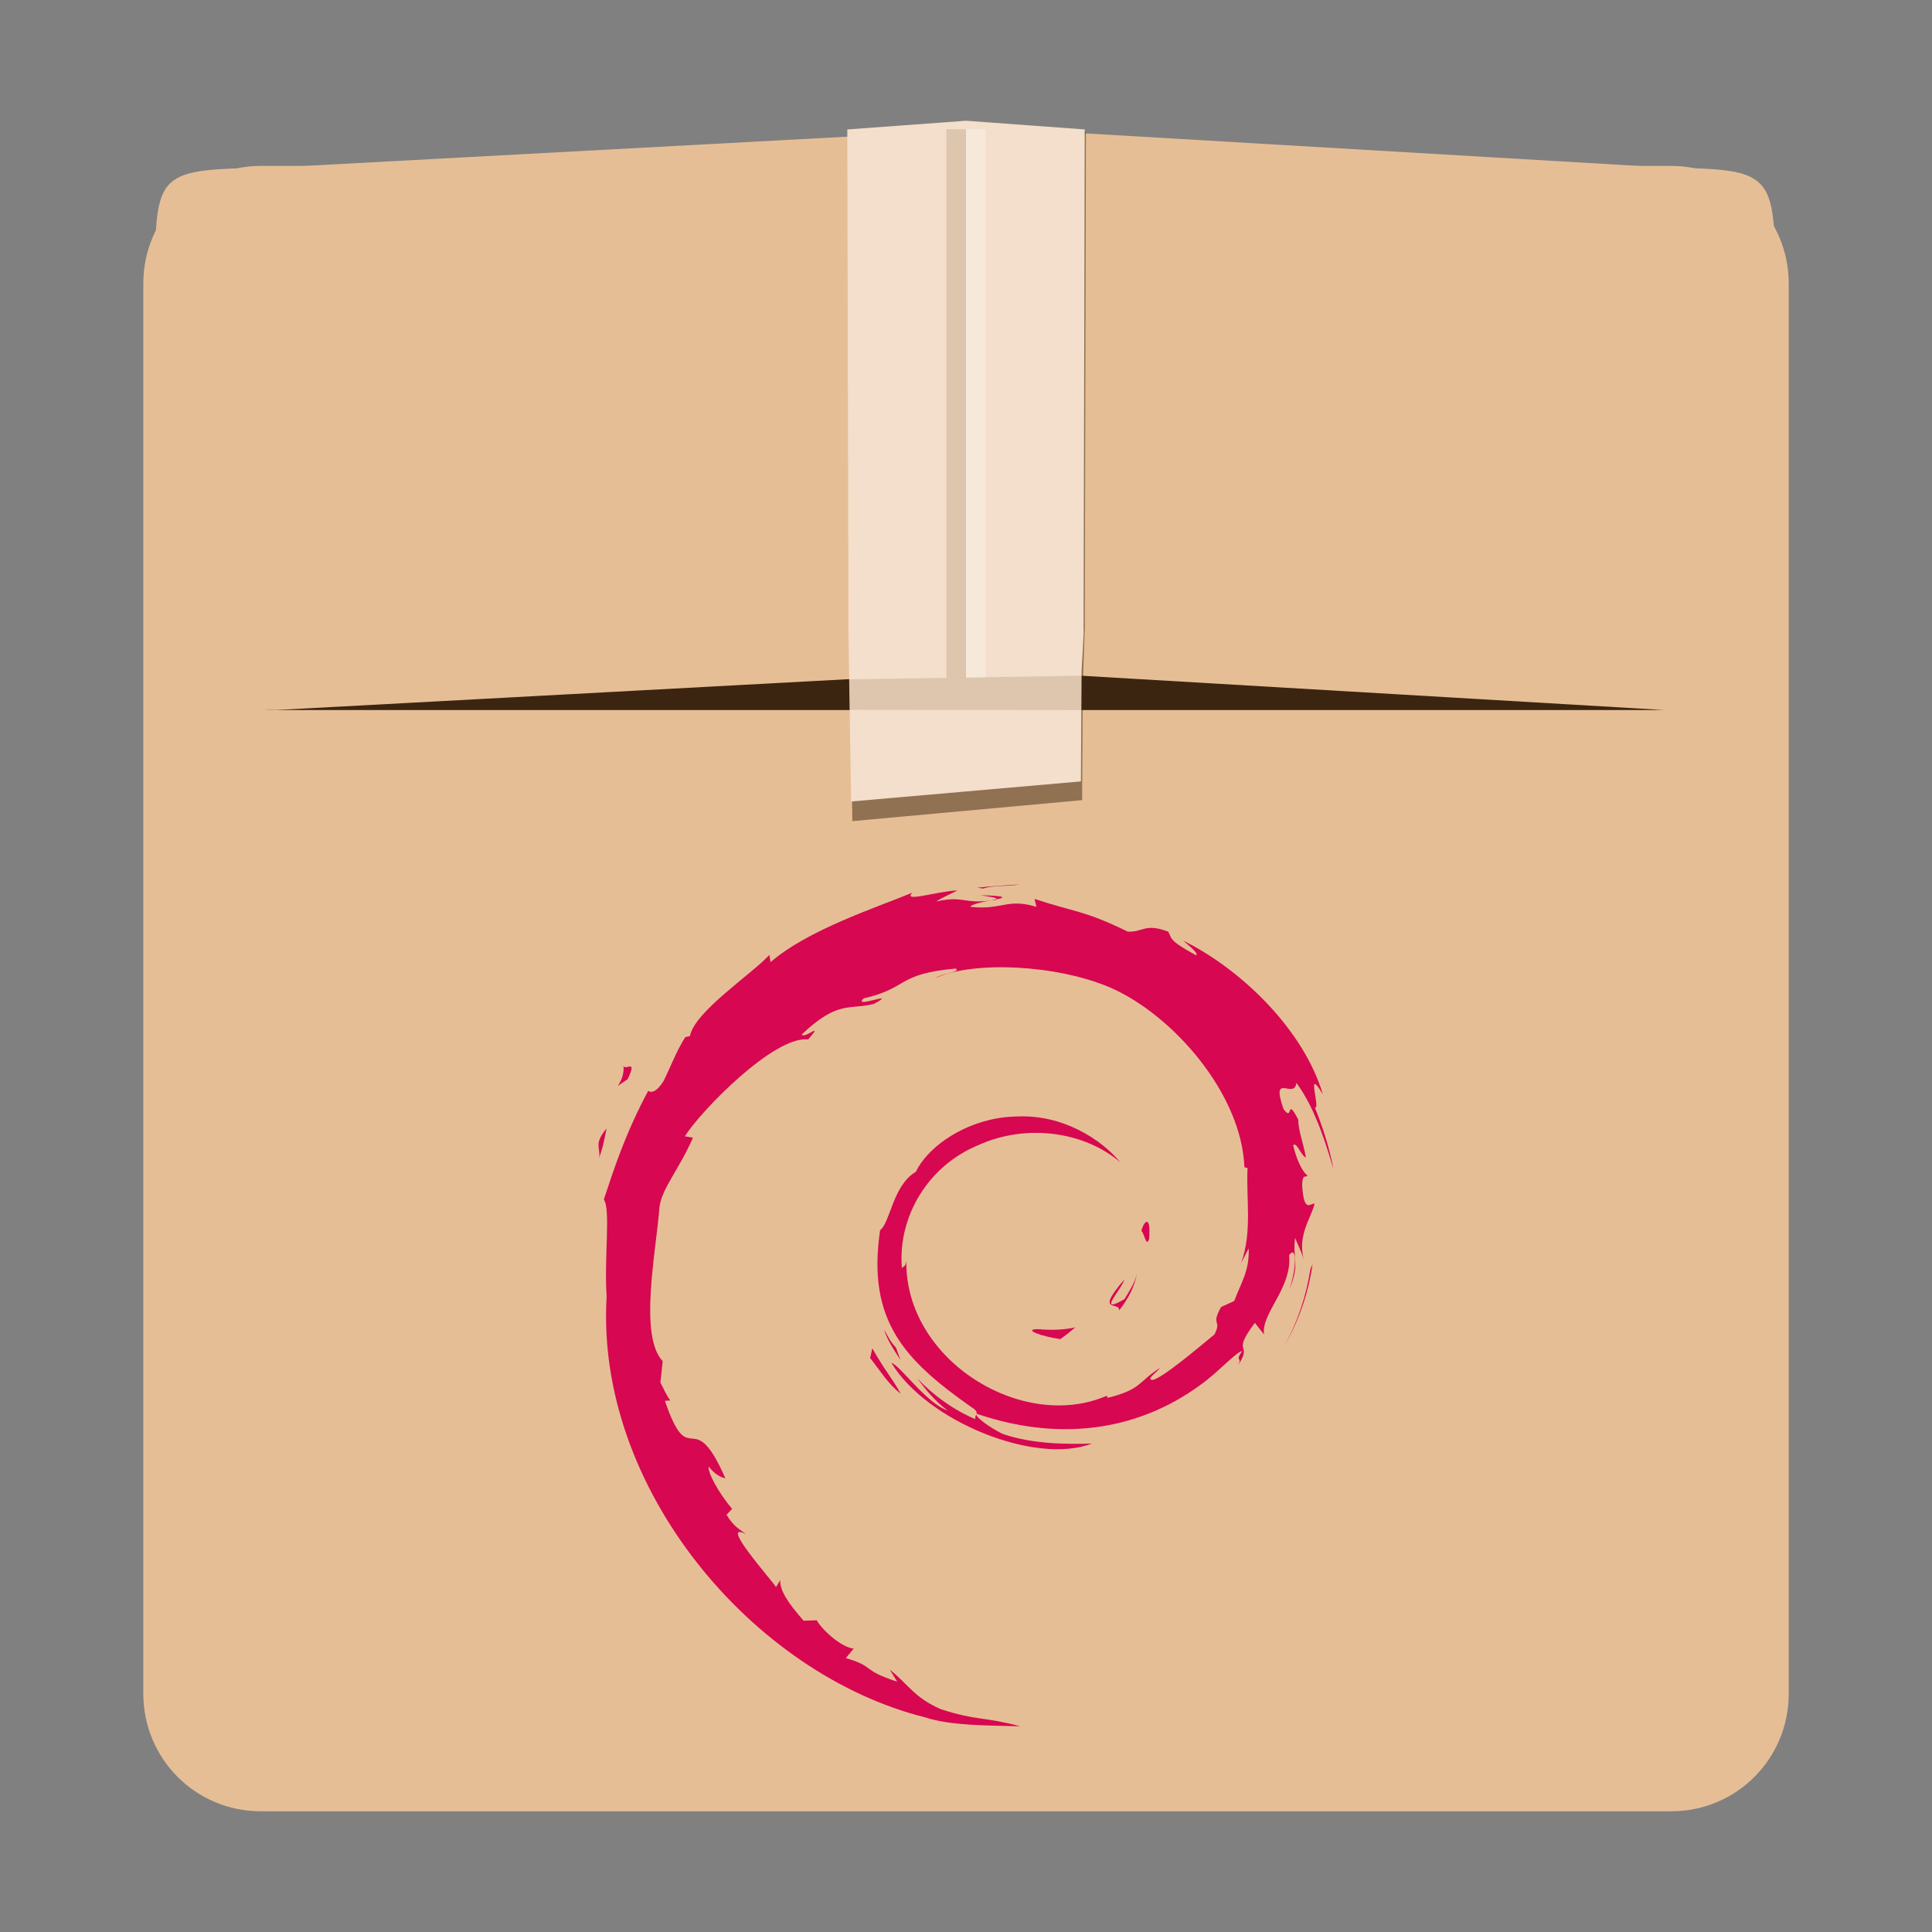 <svg width="48" version="1.1" xmlns="http://www.w3.org/2000/svg" height="48">
<rect width="100%" height="100%" fill="#808080" stroke="none"/>
<defs>
<clipPath>
<rect width="640" height="409"/>
</clipPath>
</defs>
<path style="fill:#e6be96" d="m 6.481,4.122 h 35.039 c 1.618,0 2.92,1.302 2.92,2.92 v 35.039 c 0,1.618 -1.302,2.92 -2.92,2.92 h -35.039 c -1.618,0 -2.92,-1.302 -2.92,-2.92 v -35.039 c 0,-1.618 1.302,-2.92 2.92,-2.92 z "/>
<rect width="39.956" x="3.98" y="5.961" rx="2.854" ry="2.92" height="11.68" style="fill:#3c2510"/>
<g style="fill:#e6be96">
<path d="M 6.855,4.161 C 3.862,4.22 3.854,4.169 3.854,7.075 v 7.653 c 0,2.926 0.122,2.848 3,2.913 l 18.004,-0.971 V 3.19 Z"/>
<path d="m 41.355,4.161 c 2.687,0.059 2.749,0.066 2.749,2.913 v 7.653 c 0,2.991 -0.236,2.979 -2.749,2.913 L 24.859,16.67 V 3.19 Z"/>
</g>
<path style="opacity:.5;fill:#3a240f" d="m 26.979,3.278 -5.898,0 .029,12.314 .066,4.809 2.768,-.253 2.941,-.269 .016,-2.841 .05,-1.446 .029,-12.314 z "/>
<path style="fill:#f3dfcb" d="m 26.949,3.216 -2.949,-.216 l -2.949,.216 .029,12.556 .066,4.141 2.768,-.242 2.941,-.257 .016,-2.713 .05,-.93 .029,-12.556 z "/>
<path style="opacity:.2;fill:#8d6137" d="M 23.513,3.209 H 24 V 16.84 h -0.487 z"/>
<path style="opacity:.3;fill:#fff" d="m 24,3.209 h 0.487 V 16.84 H 24 Z"/>
<g style="stroke-width:.242;fill:#d70751">
<path d="m 25.783,33.022 c -0.377,0.005 0.071,0.178 0.563,0.248 0.136,-0.098 0.259,-0.196 0.369,-0.292 -0.306,0.069 -0.617,0.071 -0.931,0.044"/>
<path d="m 27.803,32.559 c 0.225,-0.285 0.388,-0.597 0.446,-0.919 -0.051,0.23 -0.185,0.428 -0.314,0.638 -0.704,0.408 -0.067,-0.242 0,-0.49 -0.757,0.877 -0.104,0.526 -0.132,0.771"/>
<path d="m 28.55,30.772 c 0.046,-0.624 -0.133,-0.427 -0.194,-0.189 0.07,0.034 0.126,0.44 0.194,0.189"/>
<path d="m 24.354,22.241 c 0.201,0.033 0.435,0.058 0.401,0.103 0.221,-0.045 0.27,-0.085 -0.401,-0.103"/>
<path d="m 24.755,22.344 -.141,.027 .132,-.011 .01,-.016"/>
<path d="m 31.023,31.009 c 0.023,0.56 -0.178,0.833 -0.359,1.314 l -.326,.149 c -0.266,0.476 0.026,0.302 -0.164,0.681 -0.416,0.34 -1.262,1.064 -1.532,1.131 -0.198,-0.004 0.134,-0.215 0.177,-0.297 -0.557,0.352 -0.447,0.528 -1.298,0.742 l -.025,-.051 c -2.099,0.909 -5.016,-0.892 -4.978,-3.35 -0.022,0.156 -0.064,0.117 -0.11,0.18 -0.108,-1.264 0.635,-2.534 1.888,-3.053 1.226,-0.558 2.663,-0.329 3.54,0.424 -0.482,-0.581 -1.442,-1.197 -2.579,-1.14 -1.114,0.017 -2.157,0.668 -2.505,1.376 -0.571,0.331 -0.637,1.275 -0.886,1.448 -0.335,2.264 0.629,3.241 2.261,4.392 0.256,0.159 0.072,0.183 0.106,0.305 -0.542,-0.233 -1.038,-0.586 -1.446,-1.018 0.217,0.292 0.45,0.575 0.753,0.798 -0.511,-0.159 -1.194,-1.139 -1.393,-1.179 0.881,1.451 3.573,2.546 4.984,2.003 -0.653,0.022 -1.482,0.012 -2.215,-0.237 -0.309,-0.146 -0.727,-0.448 -0.652,-0.504 1.925,0.661 3.912,0.501 5.577,-0.728 0.424,-0.304 0.887,-0.82 1.02,-0.827 -0.201,0.279 0.035,0.134 -0.12,0.38 0.421,-0.626 -0.184,-0.255 0.436,-1.082 l .229,.29 c -0.086,-0.52 0.702,-1.152 0.622,-1.974 0.181,-0.251 0.201,0.271 0.01,0.849 0.266,-0.642 0.07,-0.745 0.138,-1.275 0.073,0.178 0.171,0.367 0.221,0.555 -0.173,-0.62 0.177,-1.044 0.264,-1.405 -0.086,-0.035 -0.267,0.274 -0.309,-0.458 0.006,-0.318 0.097,-0.167 0.131,-0.245 -0.068,-0.036 -0.246,-0.28 -0.354,-0.748 0.078,-0.11 0.21,0.285 0.317,0.301 -0.069,-0.372 -0.187,-0.655 -0.192,-0.941 -0.313,-0.601 -0.111,0.08 -0.364,-0.258 -0.333,-0.954 0.276,-0.221 0.317,-0.655 0.504,0.671 0.791,1.713 0.923,2.144 -0.101,-0.526 -0.263,-1.035 -0.462,-1.528 0.153,0.06 -0.247,-1.082 0.199,-0.326 -0.476,-1.611 -2.036,-3.116 -3.471,-3.822 0.175,0.148 0.397,0.333 0.318,0.363 -0.714,-0.391 -0.589,-0.422 -0.691,-0.587 -0.581,-0.218 -0.62,0.018 -1.004,0 -1.096,-0.535 -1.308,-0.478 -2.316,-0.813 l .046,.198 c -0.726,-0.223 -0.846,0.084 -1.631,0 -0.048,-0.034 0.252,-0.124 0.498,-0.157 -0.702,0.085 -0.669,-0.128 -1.356,0.023 0.169,-0.109 0.349,-0.182 0.529,-0.275 -0.572,0.032 -1.367,0.307 -1.122,0.057 -0.934,0.384 -2.592,0.922 -3.523,1.725 l -.029,-.18 c -0.426,0.471 -1.86,1.407 -1.974,2.018 l -.114,.024 c -0.222,0.346 -0.365,0.738 -0.541,1.093 -0.29,0.455 -0.425,0.175 -0.384,0.247 -0.571,1.065 -0.855,1.96 -1.1,2.694 0.174,0.24 0.004,1.445 0.07,2.41 -0.286,4.765 3.634,9.391 7.919,10.459 0.628,0.207 1.562,0.2 2.356,0.22 -0.937,-0.247 -1.058,-0.131 -1.971,-0.424 -0.659,-0.286 -0.803,-0.612 -1.27,-0.984 l .185,.3 c -0.915,-0.298 -0.532,-0.369 -1.277,-0.586 l .197,-.237 c -0.297,-0.021 -0.786,-0.46 -0.919,-0.703 l -.325,.012 c -0.39,-0.442 -0.598,-0.761 -0.582,-1.009 l -.105,.172 c -0.119,-0.188 -1.434,-1.66 -0.752,-1.317 -0.127,-0.106 -0.295,-0.173 -0.478,-0.479 l .139,-.146 c -0.328,-0.389 -0.604,-0.887 -0.583,-1.053 0.175,0.218 0.297,0.258 0.417,0.296 -0.829,-1.894 -0.876,-0.104 -1.504,-1.927 l .133,-.01 c -0.102,-0.142 -0.164,-0.295 -0.245,-0.445 l .058,-.53 c -0.597,-0.635 -0.167,-2.701 -0.08,-3.834 0.059,-0.461 0.498,-0.951 0.832,-1.721 l -.203,-.032 c 0.389,-0.623 2.218,-2.505 3.066,-2.408 0.411,-0.475 -0.082,-0.002 -0.162,-0.121 0.902,-0.859 1.186,-0.607 1.794,-0.761 0.656,-0.358 -0.563,0.14 -0.252,-0.137 1.135,-0.266 0.804,-0.606 2.284,-0.742 0.156,0.082 -0.362,0.126 -0.492,0.232 0.945,-0.426 2.991,-0.329 4.321,0.236 1.542,0.664 3.275,2.624 3.344,4.469 l .078,.019 c -0.039,0.733 0.122,1.582 -0.158,2.36 l .189,-.369"/>
<path d="m 21.672,33.498 -.053,.243 c 0.248,0.31 0.444,0.645 0.76,0.886 -0.227,-0.408 -0.396,-0.577 -0.707,-1.129"/>
<path d="m 22.257,33.477 c -0.131,-0.134 -0.208,-0.294 -0.295,-0.454 0.083,0.281 0.254,0.522 0.412,0.768 l -.116,-.315"/>
<path d="m 32.611,31.406 -.055,.128 c -0.101,0.663 -0.321,1.319 -0.657,1.927 0.371,-0.642 0.61,-1.344 0.712,-2.055"/>
<path d="m 24.429,22.075 c 0.254,-0.086 0.626,-0.047 0.896,-0.103 -0.352,0.027 -0.703,0.043 -1.049,0.084 l .153,.019"/>
<path d="m 15.489,26.45 c 0.059,0.5 -0.408,0.694 0.103,0.364 0.275,-0.569 -0.107,-0.157 -0.103,-0.364"/>
<path d="m 14.887,28.763 c 0.118,-0.333 0.139,-0.533 0.184,-0.726 -0.326,0.384 -0.15,0.465 -0.184,0.726"/>
</g>
<path style="opacity:.2;fill:#8d6137;stroke-linecap:round;stroke-width:.11" d="m 21.098,16.878 5.76,-.09 .011,.854 -5.758,-.006 z "/>
</svg>
